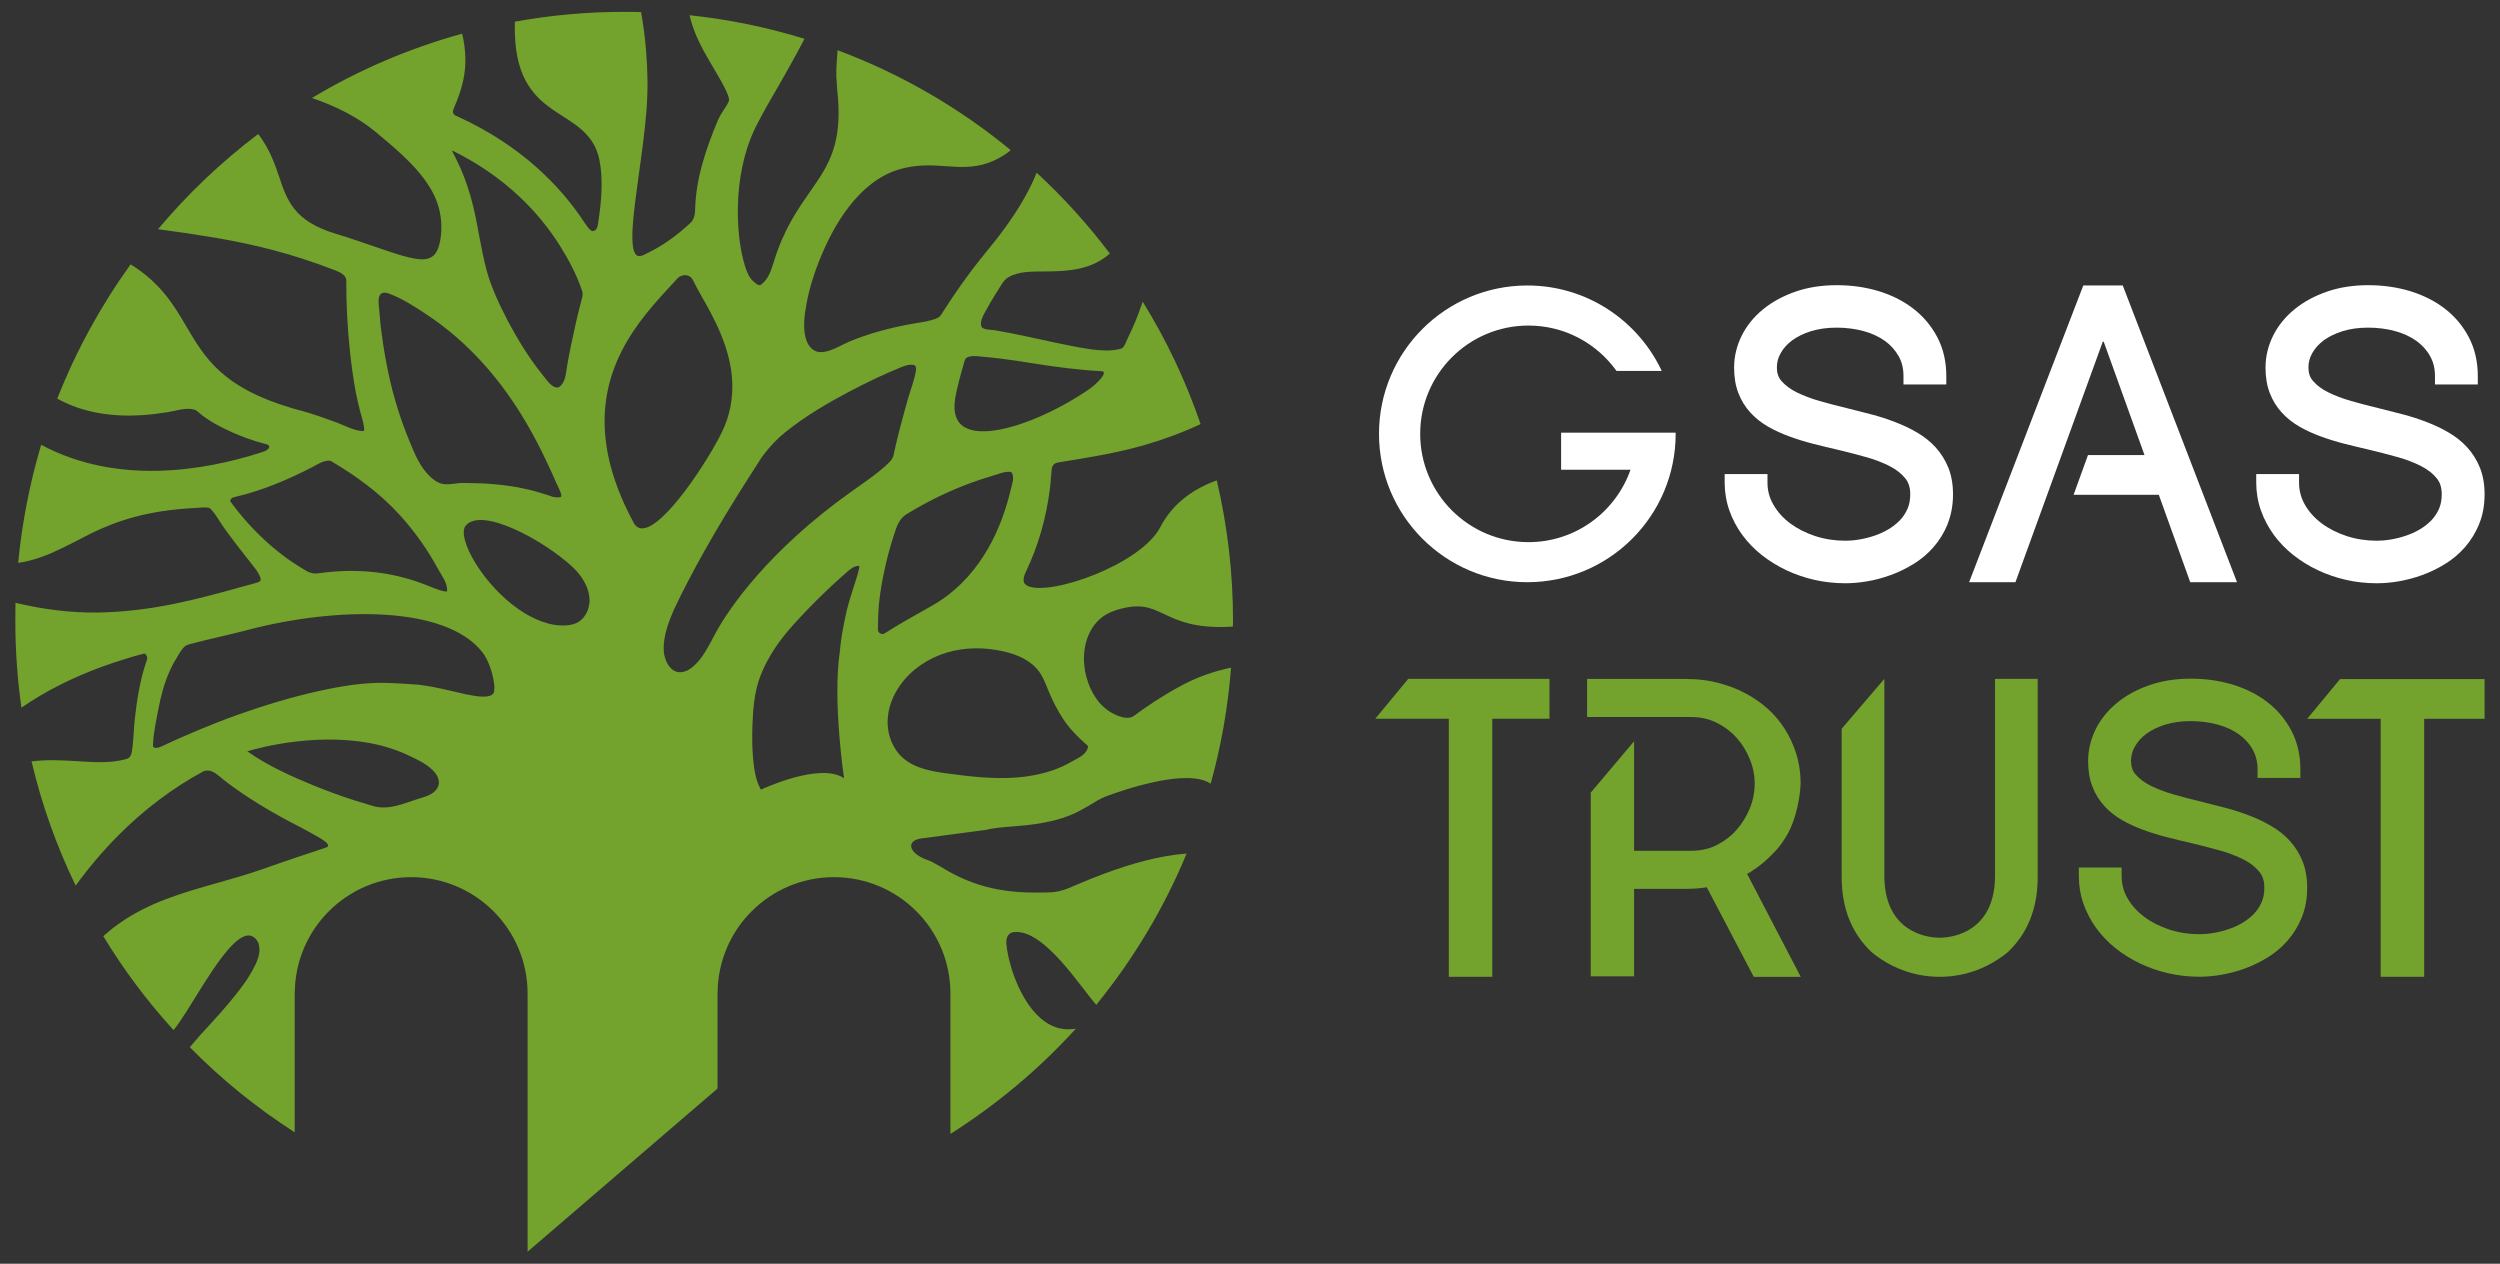 <?xml version="1.0" encoding="UTF-8"?><svg id="Layer_1" xmlns="http://www.w3.org/2000/svg" viewBox="0 0 335.66 169.67"><rect x="0" y="0" width="335.66" height="169.67" fill="#333333" stroke="none"/><defs><style>.cls-1{fill:#fff;}.cls-2{fill:#73a22d;}.cls-3{fill:#009f53;}</style></defs><g><path class="cls-3" d="M147.48,50.22h0s-.01,0-.02,.01h.01Z"/><path class="cls-2" d="M149.69,81.97c3.32-1.07,4.7-.42,6.62,.48,1.83,.87,4.12,1.95,8.88,1.7l.34-.04,.02-.79c0-6.48-.76-12.78-2.18-18.82-3.51,1.26-6.07,3.36-7.59,6.29-2.65,5.05-14.92,9.32-17.85,7.86l-.28-.22-.14-.16c-.13-.3-.13-.75,.21-1.46,1.7-3.53,2.77-7.35,3.25-11.23,.11-.84,.13-1.69,.23-2.53,.03-.28,.12-.57,.35-.75,.19-.15,.43-.19,.66-.23,3.83-.62,7.64-1.22,11.37-2.29,2.61-.75,5.16-1.69,7.62-2.84-1.99-5.8-4.6-11.31-7.77-16.43-.4,1.17-.84,2.33-1.34,3.46-.23,.52-.47,1.04-.72,1.55-.17,.35-.38,1.02-.72,1.23-.08,.05-.18,.08-.28,.1-1.26,.32-2.56,.22-3.84,.06l-1.23-.2-.44-.07-1.28-.25c-1.43-.28-2.87-.59-4.32-.91-1.22-.27-2.45-.53-3.67-.77-.68-.13-1.36-.25-2.04-.37-.4-.07-1.48-.05-1.73-.41-.05-.07-.07-.16-.09-.25-.1-.62,.19-1.14,.47-1.67,.24-.45,.49-.9,.75-1.34,.39-.66,.79-1.32,1.21-1.97,.35-.55,.63-1.12,1.21-1.46,1.46-.87,3.31-.77,4.94-.79,2.87-.04,6.12-.11,8.71-2.41-2.95-3.9-6.24-7.54-9.83-10.85-1.13,2.82-2.92,5.74-5.43,8.97-.57,.72-1.15,1.43-1.72,2.13-2.03,2.49-3.85,5.09-5.57,7.8-.08,.13-.16,.25-.26,.36-.32,.33-.83,.43-1.26,.56-.55,.16-1.12,.24-1.68,.33-1.04,.17-2.07,.37-3.1,.6-2.05,.47-4.07,1.07-6.02,1.87-1.14,.47-2.2,1.21-3.44,1.42-.34,.06-.68,.07-1.01-.02-.64-.18-1.11-.73-1.36-1.35-.62-1.54-.34-3.5-.05-5.09,.37-2.01,.99-3.98,1.75-5.88l.03-.06c1.83-4.57,5.16-10.37,10.53-12.05,2.43-.74,4.44-.6,6.36-.47,1.67,.12,3.27,.23,5-.22,1.06-.28,2.16-.76,3.34-1.6l.41-.33c-6.89-5.68-14.74-10.24-23.25-13.42l-.07,1.01-.04,.52c-.06,.67-.06,1.32-.06,1.97l.05,.69,.06,1.01c.84,7.42-1.16,10.24-3.66,13.83-1.61,2.31-3.45,4.92-4.79,9.21-.36,1.15-.73,2.48-1.75,3.22-.05,.04-.11,.08-.17,.09-.28,.04-.76-.4-.95-.58-.3-.28-.52-.62-.68-1-.24-.54-.42-1.11-.57-1.69-.4-1.5-.6-3.05-.7-4.6-.22-3.56,.12-7.22,1.22-10.62,.33-.99,.71-1.96,1.17-2.86,.97-1.91,2.08-3.82,3.16-5.67,.84-1.46,1.66-2.92,2.43-4.35,.3-.57,.61-1.14,.91-1.71-4.97-1.54-10.12-2.6-15.44-3.17h0c.62,2.69,1.93,4.89,3.07,6.83,.95,1.62,2.43,4.05,2.22,4.7-.37,.83-1.02,1.52-1.49,2.6-1.71,4.1-2.95,7.91-3.05,12.01,.01,.17-.03,1.24-.65,1.77-1.81,1.68-3.66,2.99-5.49,3.9l-.76,.38c-.63,.27-.86,.11-.95,.04-1.09-.84-.42-5.66,.28-10.75,.38-2.75,.82-5.85,1.05-8.81,.2-2.65,.16-5.3-.07-7.96-.14-1.71-.35-3.4-.67-5.14-.76-.01-1.51-.02-2.26-.02-5.01,0-9.92,.45-14.68,1.32-.03,.98,0,1.88,.06,2.71,.46,5.8,3.21,7.94,5.85,9.65l.62,.4c.53,.34,1.07,.68,1.56,1.04,1.52,1.12,2.82,2.46,3.28,4.87,.47,2.36,.3,5.22-.19,8.36-.02,.25-.14,1.09-.74,1.08-.26,0-.56-.36-1.02-1.03l-.07-.1c-3.26-4.98-8.54-10.34-16.88-14.18h-.04s-.04-.03-.04-.03l-.36-.17c-.36-.21-.48-.47-.13-1.2,.97-2.33,2.09-5.32,1.02-9.79-7.17,1.98-13.95,4.9-20.19,8.65h.07c3.34,1.14,6.19,2.64,8.42,4.47,5.65,4.65,9.6,8.4,8.81,14.31-.2,1.35-.57,2.17-1.21,2.55-.31,.2-.7,.3-1.16,.32-1.46,.02-3.6-.72-6.48-1.71-1.55-.53-3.3-1.14-5.27-1.74-5.57-1.69-6.5-4.47-7.58-7.7-.6-1.8-1.34-3.79-2.79-5.68-4.95,3.74-9.46,8.03-13.45,12.78,2.71,.36,5.28,.74,7.81,1.17,5.11,.88,10.08,2.07,15.99,4.36l.6,.26c.35,.2,.87,.56,.87,1.06,0,3.23,.16,6.46,.51,9.68,.19,1.76,.43,3.51,.75,5.25,.17,.93,.4,1.85,.63,2.77,.08,.32,.74,2.37,.44,2.54-.04,.02-.09,.02-.13,.02-1.25-.07-2.49-.8-3.65-1.22-1.48-.54-2.97-1.07-4.49-1.49-.12-.03-.23-.06-.35-.09l-.99-.28c-9.37-2.77-11.71-6.76-14.19-10.98-1.68-2.85-3.42-5.81-7.48-8.33-3.99,5.54-7.31,11.58-9.85,18.03,3.45,1.92,7.44,2.47,11.34,2.22,1.16-.07,2.32-.22,3.47-.4s2.38-.65,3.52-.36c.08,.02,.16,.04,.23,.08,.31,.15,.57,.46,.85,.67,.29,.22,.6,.43,.9,.63,.72,.47,1.48,.88,2.26,1.26,1.76,.86,3.61,1.54,5.5,2.02l.18,.06c.38,.17,.24,.62-.38,.87l-.57,.2c-7.64,2.44-19.25,4.41-29.46-1.05-1.52,5.1-2.57,10.4-3.09,15.86,2.24-.35,4.09-1.1,5.88-1.98,.62-.29,1.22-.61,1.84-.92,.66-.35,1.34-.7,2.03-1.05,3.31-1.6,7.4-3.12,14.2-3.44,.51-.02,1.02-.1,1.53-.04,.06,0,.12,.01,.18,.04,.06,.03,.11,.07,.16,.12,.72,.71,1.23,1.73,1.82,2.55,.68,.95,1.38,1.88,2.1,2.8,.59,.75,2.15,2.75,2.24,2.87,.24,.37,.87,1.31,.41,1.56l-.39,.16c-.69,.18-1.36,.36-2.06,.56-5.86,1.63-11.92,3.3-19.23,3.43-3.57,.04-7.24-.39-11.07-1.31,0,.81-.02,1.62-.02,2.43,0,3.95,.28,7.84,.82,11.65,3.38-2.33,7.09-4.14,10.95-5.54,.93-.34,1.87-.65,2.81-.94,.9-.28,1.78-.56,2.7-.77,.04,0,.07-.02,.11,0,.03,0,.05,.03,.07,.05,.41,.42,.23,.72,.07,1.21-.74,2.15-1.2,4.88-1.49,7.52-.16,1.45-.15,2.92-.39,4.35-.05,.3-.13,.62-.36,.82-.14,.12-.33,.18-.51,.23-2.16,.6-4.56,.36-6.77,.24-1.91-.11-3.9-.21-5.83,.05,1.37,5.82,3.37,11.4,5.92,16.67,1.8-2.47,3.72-4.72,5.75-6.76,3.46-3.46,7.23-6.32,11.3-8.52l.18-.1c.26-.06,.66-.13,1.11,.07,.59,.24,1.36,1.01,1.81,1.32,2.48,1.94,6.13,4.19,10.12,6.2,.31,.16,2.46,1.34,2.88,1.62,.55,.37,1.06,.84,.52,1.04-.62,.21-1.09,.37-1.09,.37-1.18,.39-3.89,1.29-5.11,1.72l-2.32,.81c-2.05,.72-4.12,1.31-6.13,1.88-4.75,1.34-9.22,2.62-13.25,5.49-.73,.51-1.41,1.07-2.06,1.65,2.73,4.51,5.9,8.73,9.43,12.61,.25-.28,.54-.68,.86-1.15,1.12-1.62,2.71-4.38,4.34-6.81,1.96-2.91,3.99-5.3,5.38-4.63,.42,.19,.78,.68,.88,1.12,.28,1.17-.23,2.3-.78,3.31-.26,.51-.58,.98-.88,1.47-.36,.53-.75,1.02-1.12,1.53-1.57,2.02-3.31,3.9-5.04,5.77l-1.45,1.69c4.24,4.32,8.97,8.14,14.08,11.43v-18.63h.01c0-8.63,7-15.63,15.63-15.63s15.63,7,15.63,15.63v34.66l25.42-21.84,.08-.1v-12.72h.01c0-8.63,6.99-15.63,15.63-15.63s15.63,7,15.63,15.63v18.85c6.22-3.96,11.91-8.7,16.84-14.14-4.21,.75-6.9-3.3-8.29-7.05-.63-1.72-.97-3.36-1.05-4.43-.03-.51,.11-.86,.28-1.1l.13-.12,.15-.11,.08-.06,.16-.05,.14-.04h.12c4.01-.46,9.02,7.55,11.02,9.76,4.96-6.1,9.08-12.92,12.13-20.31-3.75,.29-7.43,1.37-10.95,2.66-1.19,.44-2.37,.91-3.53,1.41-.89,.38-1.77,.8-2.72,1-.95,.2-1.99,.16-2.97,.17-1.74,.01-3.48-.11-5.19-.43-2.32-.43-4.52-1.25-6.57-2.4-.95-.53-1.88-1.18-2.91-1.56-2.52-.91-2.87-2.6-.77-2.88,1.29-.17,5.53-.74,8.6-1.14,.91-.23,2.08-.34,3.39-.45,2.72-.21,6.16-.51,9.17-2.07,.52-.28,1.02-.56,1.47-.83,.5-.31,1.29-.8,2.01-1.1,2.39-.91,11.05-3.9,14.2-1.76,1.4-5.01,2.32-10.23,2.74-15.58-2.44,.51-4.69,1.32-6.88,2.52-2.58,1.4-4.6,2.8-6.17,3.96h0c-.47,.36-1.17,.25-1.48,.19-1.29-.33-2.35-1.05-3.17-1.99-1.31-1.58-1.99-3.71-2.05-5.61-.08-2.59,.97-5.71,4.16-6.73M60.8,20.25c3.24,1.6,6.27,3.64,8.91,6.12,2.12,1.99,3.98,4.24,5.52,6.71,1.16,1.85,2.2,3.84,2.91,5.91,.13,.36,.1,.69,0,1.06-.57,2.08-1.03,4.2-1.47,6.31-.2,.95-.38,1.9-.54,2.85-.14,.86-.17,1.78-.75,2.48-.1,.12-.21,.23-.34,.29-.19,.08-.41,.05-.6-.03-.52-.23-.89-.72-1.23-1.16l-.75-.95c-2.96-3.79-6.05-9.71-7.05-13.27-.48-1.72-.78-3.4-1.09-5-.62-3.41-1.28-6.94-3.61-11.27l.07-.06Zm-9.91,19.64c.05-.21,.18-.4,.37-.51,.29-.16,.65-.07,.96,.04,1.72,.62,3.38,1.7,4.9,2.7,1.48,.97,2.89,2.04,4.22,3.2,2.5,2.18,4.72,4.67,6.66,7.36,1.8,2.5,3.36,5.17,4.73,7.93,.47,.95,.92,1.91,1.36,2.87,.21,.47,.42,.95,.63,1.43,.23,.53,.53,.98,.64,1.56,.01,.07,.02,.16-.03,.22-.13,.13-.65,.09-.82,.07-.29-.02-.52-.14-.79-.23-.6-.2-1.21-.37-1.81-.55l-.59-.16c-.91-.2-1.79-.41-2.64-.53-.87-.13-1.68-.22-2.48-.29-.97-.08-1.9-.13-2.74-.13-.73,0-1.39-.07-2.12,.03-.75,.1-1.53,.23-2.26-.02-.53-.19-.98-.56-1.39-.95-1.33-1.28-1.99-2.96-2.69-4.64-.77-1.85-1.43-3.74-1.98-5.67-.92-3.22-1.49-6.48-1.91-9.8-.07-.69-.13-1.38-.18-2.06-.04-.56-.19-1.3-.04-1.85Zm-19.9,27.5c-.15-.16-.03-.38,.12-.49,.13-.1,.3-.14,.46-.18,3.58-.83,7.1-2.32,10.36-4,.73-.37,1.36-.85,2.2-.87,.07,0,.13,0,.2,.01,.07,.02,.13,.05,.19,.09,3.37,2,6.46,4.25,9.11,7.15,2.04,2.23,3.79,4.72,5.23,7.37,.48,.88,1.16,1.71,1.18,2.77,0,.05,0,.11-.04,.15-.05,.05-.14,.05-.21,.03-.93-.17-1.78-.57-2.66-.91-.95-.37-1.92-.69-2.91-.95-1.97-.53-4.01-.82-6.05-.89-.32-.01-.63-.02-.95-.02-1.44,0-2.93,.11-4.48,.32l-.37,.03h-.1s-.21-.02-.21-.02l-.61-.16c-3.83-2.09-7.57-5.45-10.48-9.44m27.96,37.73c0,.05,0,.11-.02,.16-.09,.57-.52,1.04-1.01,1.33s-1.06,.44-1.61,.61c-1.03,.32-2.04,.73-3.09,.98-1,.24-2.07,.33-3.07,.04-.86-.25-1.72-.51-2.58-.78-1.84-.59-3.65-1.26-5.44-1.99-3.07-1.26-6.19-2.66-8.91-4.59,1.45-.44,10.03-2.8,18.03-.75,1.28,.33,2.53,.78,3.72,1.35,1.21,.58,2.64,1.24,3.49,2.32,.29,.37,.5,.84,.48,1.3Zm7.42-12.61s0,.09,0,.14c0,.03,0,.06,0,.09,0,.06-.01,.11-.02,.16,0,0,0,.01,0,.02,0,0,0,.01,0,.01l-.11,.22s-.26,.2-.26,.2c-.02,0-.03,.01-.05,.02-.07,.03-.13,.06-.21,.08-.03,0-.06,.02-.09,.02-.09,.02-.19,.04-.3,.06-.03,0-.06,0-.08,0-.09,0-.17,.01-.26,.01-.06,0-.12,0-.19,0-.03,0-.06,0-.09,0-1.1-.04-2.6-.41-4.25-.8-1.61-.37-3.33-.75-4.94-.85-1.19-.08-2.38-.15-3.49-.19-3.09-.1-6.19,.43-9.2,1.09-3.67,.81-7.27,1.91-10.81,3.16-3.54,1.26-7,2.73-10.4,4.31-.27,.13-.57,.21-.86,.14-.07-.02-.13-.05-.17-.1-.03-.05-.03-.12-.03-.18,.03-1.63,.43-3.33,.73-4.94,.34-1.79,.81-3.56,1.58-5.22,.29-.64,.63-1.25,1-1.84,.28-.45,.62-1.09,1.06-1.39,.18-.13,.41-.19,.62-.25,2.61-.7,5.27-1.23,7.88-1.93,11.66-3.04,26.46-3.34,31.41,3.1,.66,.88,1.18,2.29,1.41,3.49,.04,.18,.07,.36,.09,.53,0,0,0,.01,0,.02,.01,.08,.02,.15,.03,.23,0,.08,.02,.17,.02,.25,0,.03,0,.06,0,.08,0,.06,0,.12,0,.17,0,.03,0,.07,0,.1m12.76-11.56c-.09,1.09-.68,2.17-1.66,2.66-.42,.21-.9,.31-1.37,.35-2.27,.18-4.54-.84-6.38-2.1-4.84-3.31-8.38-9.53-7.24-11.23,2.12-2.74,10.72,2.03,14.46,5.56,1.23,1.16,2.27,2.84,2.21,4.59,0,.06,0,.11,0,.17Zm49.27-28.31c.19-.82,.39-1.64,.62-2.46,.1-.37,.2-.75,.32-1.12,.09-.3,.14-.73,.35-.96,.1-.11,.25-.17,.4-.21,.64-.17,1.36-.04,2.01,.02,.73,.06,1.47,.14,2.2,.23,1.49,.18,2.97,.41,4.45,.65,3.05,.49,6.07,.88,9.16,1.05,.82,.05-.29,1.21-.48,1.4-.59,.61-1.29,1.1-2,1.55-5.63,3.67-13.19,6.46-16.12,4.44-1.13-.8-1.44-2.35-.9-4.6m-43.35,17.52c-7.21-13.36-3.04-22.07,1.64-27.96,1.32-1.66,2.67-3.09,3.83-4.35l.42-.46,.23-.19,.14-.08c.32-.16,.94-.34,1.47,.15l.07,.08,.04,.06,.09,.12c.37,.75,.75,1.45,1.12,2.11,1.62,2.83,4.03,7.03,4.21,11.75,.07,2.15-.3,4.4-1.42,6.69-1.89,3.86-7.76,12.87-10.68,12.87-.48,0-.87-.24-1.16-.77m10.73,15.36l-.52,.98c-.68,1.22-1.54,2.63-2.76,3.38-.54,.33-1.22,.48-1.81,.25-.39-.15-.7-.46-.94-.8-.55-.81-.71-1.82-.64-2.8,.12-1.61,.72-3.22,1.36-4.69,2.28-4.83,5.51-10.62,9.94-17.57,.58-.92,1.2-1.86,1.82-2.84l.3-.41c.84-1.1,1.8-2.12,2.84-2.96,2.7-2.18,5.72-3.95,8.78-5.56,2.22-1.17,4.5-2.27,6.83-3.21,.57-.23,1.05-.41,1.68-.3,.05,0,.09,.02,.13,.04,.06,.03,.1,.1,.13,.16,.09,.2,.07,.44,.03,.66-.21,1.23-.7,2.46-1.05,3.66-.66,2.33-1.49,5.39-1.97,7.7-.18,.92-2.75,2.76-5.73,4.85-10.77,7.67-16.43,15.54-18.42,19.46m19.46-8.82c-.19,.77-.45,1.51-.69,2.27-.33,1.04-.66,2.08-.91,3.14-.4,1.8-.76,3.64-.9,5.42-.98,6.55,.57,16.95,.57,16.95-3.22-2.23-11.16,1.53-11.16,1.53-.7-1.22-.91-2.7-1.04-4.08-.15-1.57-.15-3.15-.09-4.72,.08-2.03,.24-4.11,.91-6.04,.53-1.53,1.3-2.96,2.2-4.3,.75-1.11,1.6-2.15,2.5-3.14,1.29-1.42,2.62-2.8,4.01-4.13,.66-.64,1.34-1.27,2.03-1.89,.34-.3,.67-.6,1.01-.9,.44-.39,.92-.79,1.53-.85,.04,0,.08,0,.11,.02,.06,.04,.05,.12,.04,.19-.04,.18-.08,.36-.12,.54Zm3.36,8.4l-.12,.02c-.25,0-.64-.19-.62-.69,0-.99,.04-2.03,.11-3.08,.32-3.29,1.11-6.57,1.87-9,.2-.67,.42-1.26,.59-1.76,.26-.49,.49-1.07,1.27-1.56,3.57-2.2,7.42-3.95,11.45-5.13,.74-.22,1.66-.62,2.43-.56,.06,0,.12,.01,.18,.05,.06,.04,.1,.1,.13,.17,.3,.63-.03,1.46-.18,2.1-.15,.63-.31,1.26-.5,1.88-.4,1.36-.89,2.7-1.48,3.99-1.31,2.87-3.15,5.53-5.54,7.61-1,.87-2.08,1.63-3.24,2.27-2.53,1.41-4.49,2.53-6.03,3.52l-.31,.18Zm27.16,14.76c.12,.12,.29,.2,.3,.38,0,.12-.04,.24-.09,.36-.33,.78-1.27,1.19-1.99,1.59-.82,.47-1.67,.88-2.56,1.19-1.59,.56-3.27,.87-4.95,1-3.07,.23-6.15-.12-9.2-.53-2.17-.29-4.47-.68-6.1-2.14-1.32-1.19-2.01-2.99-2.01-4.77,0-1.78,.66-3.52,1.69-4.96,1.49-2.1,3.75-3.61,6.21-4.36,2.47-.75,5.13-.75,7.64-.18,1.84,.41,3.7,1.2,4.81,2.73,.55,.76,.87,1.65,1.23,2.52,.56,1.36,1.22,2.69,2.05,3.92,.84,1.25,1.85,2.27,2.96,3.26"/></g><path class="cls-2" d="M235.12,117c.29-.18,.57-.37,.84-.56,1.26-.93,2.28-2.01,2.7-2.5,.07-.09,.15-.17,.22-.26,.47-.61,.89-1.25,1.26-1.93,1.55-3.07,1.62-6.56,1.62-6.56,0-.9-.09-1.74-.23-2.52-.02-.05-.05-.22-.05-.22-.03-.16-.06-.33-.1-.49-.02-.06-.12-.41-.14-.52-.03-.1-.06-.21-.09-.31-.77-2.39-2.05-4.39-3.85-6.01-1.26-1.1-2.58-1.9-3.85-2.48,0,0,0,0-.01,0-.21-.1-.42-.18-.62-.26-.2-.08-.39-.16-.6-.23-.05-.02-.1-.03-.15-.05-.33-.11-.66-.22-.99-.31-1.47-.42-3.04-.63-4.71-.63h-13.28v5.11h14.01c1.23,0,2.35,.26,3.38,.76,1.02,.51,1.91,1.17,2.65,1.99,.74,.82,1.34,1.77,1.79,2.87,.45,1.09,.67,2.2,.67,3.33s-.22,2.28-.67,3.36c-.45,1.07-1.04,2.03-1.79,2.87-.74,.84-1.63,1.51-2.65,2.02-1.02,.51-2.15,.76-3.38,.76h-7.7v-14.7l-5.82,6.89v24.67h5.82v-11.75h6.97c.52,0,1-.02,1.45-.05,.45-.04,.89-.09,1.34-.16l6.31,12.03h6.31l-7.2-13.82c.07-.07,.17-.13,.28-.16,.11-.04,.2-.09,.28-.16Z"/><polygon class="cls-2" points="184.65 96.5 194.52 96.5 194.52 131.15 200.36 131.15 200.36 96.5 208.04 96.5 208.04 91.15 189.07 91.15 184.65 96.5"/><path class="cls-2" d="M267.86,117.57c0,7.27-5.3,8.33-7.43,8.33s-7.43-1.06-7.43-8.33v-26.42l-5.73,6.69v19.89c0,4.46,1.49,7.69,3.98,10.08,2.44,2.02,5.57,3.34,9.18,3.34s6.74-1.33,9.18-3.34c2.49-2.39,3.98-5.62,3.98-10.08v-26.58h-5.73v26.42Z"/><polygon class="cls-2" points="309.77 96.51 319.64 96.51 319.64 131.15 325.48 131.15 325.48 96.51 333.59 96.51 333.59 91.17 314.19 91.17 309.77 96.51"/><g><path class="cls-1" d="M205.07,78.17c-11,0-19.92-8.92-19.92-19.92s8.92-19.92,19.92-19.92c7.98,0,14.86,4.7,18.04,11.47h-6.07c-2.64-3.68-6.94-6.09-11.82-6.09-8.03,0-14.54,6.51-14.54,14.54s6.51,14.54,14.54,14.54c6.34,0,11.71-4.06,13.7-9.72h-9.32v-4.98h15.38c0,.05,0,.11,0,.16,0,11-8.92,19.92-19.92,19.92Z"/><path class="cls-1" d="M261.5,70.37c-.48,1.16-1.12,2.2-1.9,3.09-.77,.89-1.68,1.65-2.69,2.27-.98,.6-2.01,1.1-3.06,1.48-1.04,.38-2.1,.66-3.15,.84-1.05,.18-2.04,.26-2.93,.26-1.41,0-2.8-.15-4.13-.45-1.33-.3-2.61-.74-3.8-1.3-1.19-.57-2.3-1.25-3.3-2.04-1.01-.8-1.89-1.71-2.62-2.71-.74-1.01-1.32-2.11-1.73-3.28-.42-1.19-.63-2.46-.63-3.75v-1.13h5.75v1.13c0,1.09,.26,2.07,.8,2.99,.55,.96,1.31,1.8,2.25,2.5,.97,.72,2.1,1.29,3.37,1.71,1.27,.41,2.63,.62,4.04,.62,.57,0,1.19-.05,1.84-.16,.66-.11,1.33-.27,2.01-.5,.65-.21,1.29-.5,1.89-.85,.58-.34,1.1-.75,1.56-1.21,.43-.45,.78-.97,1.04-1.56,.25-.57,.37-1.23,.37-1.96,0-.88-.22-1.59-.67-2.14-.51-.63-1.21-1.18-2.08-1.63-.94-.48-2.02-.9-3.22-1.23-1.22-.34-2.52-.68-3.87-1-1.06-.24-2.15-.51-3.25-.79-1.1-.28-2.15-.61-3.13-.97-1.02-.37-1.97-.81-2.84-1.3-.91-.52-1.72-1.16-2.39-1.89-.69-.75-1.24-1.63-1.62-2.62-.39-.99-.58-2.14-.58-3.43,0-1.5,.35-2.95,1.03-4.31,.67-1.34,1.64-2.53,2.87-3.53,1.21-.99,2.67-1.78,4.33-2.36,1.66-.58,3.53-.87,5.55-.87s3.86,.27,5.6,.79c1.78,.54,3.35,1.33,4.68,2.36,1.35,1.04,2.44,2.34,3.23,3.85,.8,1.53,1.2,3.27,1.2,5.19v1.14h-5.75v-1.14c0-1.01-.21-1.88-.65-2.66-.45-.8-1.06-1.48-1.83-2.04-.8-.57-1.75-1.02-2.85-1.32-1.13-.31-2.35-.47-3.64-.47s-2.41,.16-3.43,.47c-1,.31-1.85,.73-2.55,1.24-.67,.5-1.19,1.08-1.54,1.72-.35,.62-.51,1.25-.51,1.93,0,.74,.2,1.33,.62,1.81,.5,.57,1.17,1.08,2.01,1.5,.91,.45,1.95,.85,3.1,1.18,1.19,.34,2.42,.66,3.67,.96,1.11,.27,2.17,.54,3.26,.83,1.11,.29,2.2,.64,3.22,1.04,1.05,.4,2.04,.87,2.94,1.4,.95,.55,1.79,1.22,2.5,2,.72,.79,1.29,1.71,1.71,2.74,.41,1.03,.62,2.23,.62,3.55,0,1.47-.25,2.81-.73,3.99Z"/><polygon class="cls-1" points="294.07 78.17 289.85 66.43 278.41 66.43 280.34 61.1 287.93 61.1 282.45 45.87 282.33 45.87 270.6 78.17 264.38 78.17 279.71 38.33 285.01 38.33 300.35 78.17 294.07 78.17"/><path class="cls-1" d="M332.86,70.37c-.48,1.16-1.12,2.2-1.9,3.09-.77,.89-1.68,1.65-2.69,2.27-.97,.6-2.01,1.1-3.06,1.48-1.04,.38-2.1,.66-3.15,.84-1.05,.18-2.04,.26-2.93,.26-1.41,0-2.8-.15-4.12-.45-1.33-.3-2.61-.74-3.8-1.3-1.2-.57-2.3-1.25-3.3-2.04-1.01-.8-1.89-1.71-2.62-2.71-.73-1.01-1.32-2.11-1.73-3.28-.42-1.19-.63-2.46-.63-3.75v-1.13h5.75v1.13c0,1.09,.26,2.07,.79,2.99,.55,.96,1.31,1.8,2.25,2.5,.96,.72,2.1,1.29,3.37,1.71,1.27,.41,2.63,.62,4.04,.62,.57,0,1.19-.05,1.84-.16,.66-.11,1.34-.27,2.01-.5,.65-.21,1.29-.5,1.89-.85,.58-.34,1.11-.75,1.56-1.21,.43-.45,.78-.97,1.04-1.56,.25-.57,.37-1.23,.37-1.96,0-.88-.22-1.59-.67-2.14-.51-.63-1.21-1.18-2.08-1.63-.94-.48-2.02-.9-3.22-1.23-1.22-.34-2.52-.68-3.87-1-1.06-.24-2.15-.51-3.26-.79-1.1-.28-2.15-.61-3.13-.97-1.02-.37-1.98-.81-2.84-1.3-.91-.52-1.72-1.16-2.39-1.89-.69-.75-1.24-1.63-1.62-2.62-.39-.99-.58-2.14-.58-3.43,0-1.5,.35-2.95,1.03-4.31,.67-1.34,1.64-2.53,2.87-3.53,1.21-.99,2.67-1.78,4.34-2.36,1.66-.58,3.53-.87,5.54-.87s3.86,.27,5.61,.79c1.77,.54,3.35,1.33,4.68,2.36,1.36,1.04,2.44,2.34,3.23,3.85,.8,1.53,1.2,3.27,1.2,5.19v1.14h-5.75v-1.14c0-1.01-.22-1.88-.65-2.66-.44-.8-1.06-1.48-1.83-2.04-.8-.57-1.75-1.02-2.85-1.32-1.13-.31-2.35-.47-3.64-.47s-2.41,.16-3.42,.47c-1,.31-1.85,.73-2.55,1.24-.67,.5-1.18,1.08-1.54,1.72-.35,.62-.51,1.25-.51,1.93,0,.74,.2,1.33,.62,1.81,.49,.57,1.17,1.08,2.01,1.5,.91,.45,1.95,.85,3.1,1.18,1.19,.34,2.42,.66,3.67,.96,1.1,.27,2.17,.54,3.26,.83,1.11,.29,2.2,.64,3.22,1.04,1.05,.4,2.04,.87,2.94,1.4,.95,.55,1.79,1.22,2.5,2,.72,.79,1.3,1.71,1.71,2.74,.41,1.03,.62,2.23,.62,3.55,0,1.47-.24,2.81-.73,3.99Z"/></g><path class="cls-2" d="M309.04,123.2c-.48,1.16-1.12,2.2-1.9,3.09-.77,.89-1.68,1.65-2.69,2.27-.97,.6-2.01,1.1-3.06,1.48-1.04,.38-2.1,.66-3.15,.84-1.05,.18-2.04,.26-2.93,.26-1.41,0-2.8-.15-4.12-.45-1.33-.3-2.61-.74-3.8-1.3-1.2-.57-2.3-1.25-3.3-2.04-1.01-.8-1.89-1.71-2.62-2.71-.73-1.01-1.32-2.11-1.73-3.28-.42-1.19-.63-2.46-.63-3.75v-1.13h5.75v1.13c0,1.09,.26,2.07,.79,2.99,.55,.96,1.31,1.8,2.25,2.5,.96,.72,2.1,1.29,3.37,1.71,1.27,.41,2.63,.62,4.04,.62,.57,0,1.19-.05,1.84-.16,.66-.11,1.34-.27,2.01-.5,.65-.21,1.29-.5,1.89-.85,.58-.34,1.11-.75,1.56-1.21,.43-.45,.78-.97,1.04-1.56,.25-.57,.37-1.23,.37-1.96,0-.88-.22-1.59-.67-2.14-.51-.63-1.21-1.18-2.08-1.63-.94-.48-2.02-.9-3.22-1.23-1.22-.34-2.52-.68-3.87-1-1.06-.24-2.15-.51-3.26-.79-1.1-.28-2.15-.61-3.13-.97-1.02-.37-1.98-.81-2.84-1.3-.91-.52-1.72-1.16-2.39-1.89-.69-.75-1.24-1.63-1.62-2.62-.39-.99-.58-2.14-.58-3.43,0-1.5,.35-2.95,1.03-4.31,.67-1.34,1.64-2.53,2.87-3.53,1.21-.99,2.67-1.78,4.34-2.36,1.66-.58,3.53-.87,5.54-.87s3.86,.27,5.61,.79c1.77,.54,3.35,1.33,4.68,2.36,1.36,1.04,2.44,2.34,3.23,3.85,.8,1.53,1.2,3.27,1.2,5.19v1.14h-5.75v-1.14c0-1.01-.22-1.88-.65-2.66-.44-.8-1.06-1.48-1.83-2.04-.8-.57-1.75-1.02-2.85-1.32-1.13-.31-2.35-.47-3.64-.47s-2.41,.16-3.42,.47c-1,.31-1.85,.73-2.55,1.24-.67,.5-1.18,1.08-1.54,1.72-.35,.62-.51,1.25-.51,1.93,0,.74,.2,1.33,.62,1.81,.49,.57,1.17,1.08,2.01,1.5,.91,.45,1.95,.85,3.1,1.18,1.19,.34,2.42,.66,3.67,.96,1.1,.27,2.17,.54,3.26,.83,1.11,.29,2.2,.64,3.22,1.04,1.05,.4,2.04,.87,2.94,1.4,.95,.55,1.79,1.22,2.5,2,.72,.79,1.3,1.71,1.71,2.74,.41,1.03,.62,2.23,.62,3.55,0,1.47-.24,2.81-.73,3.99Z"/></svg>